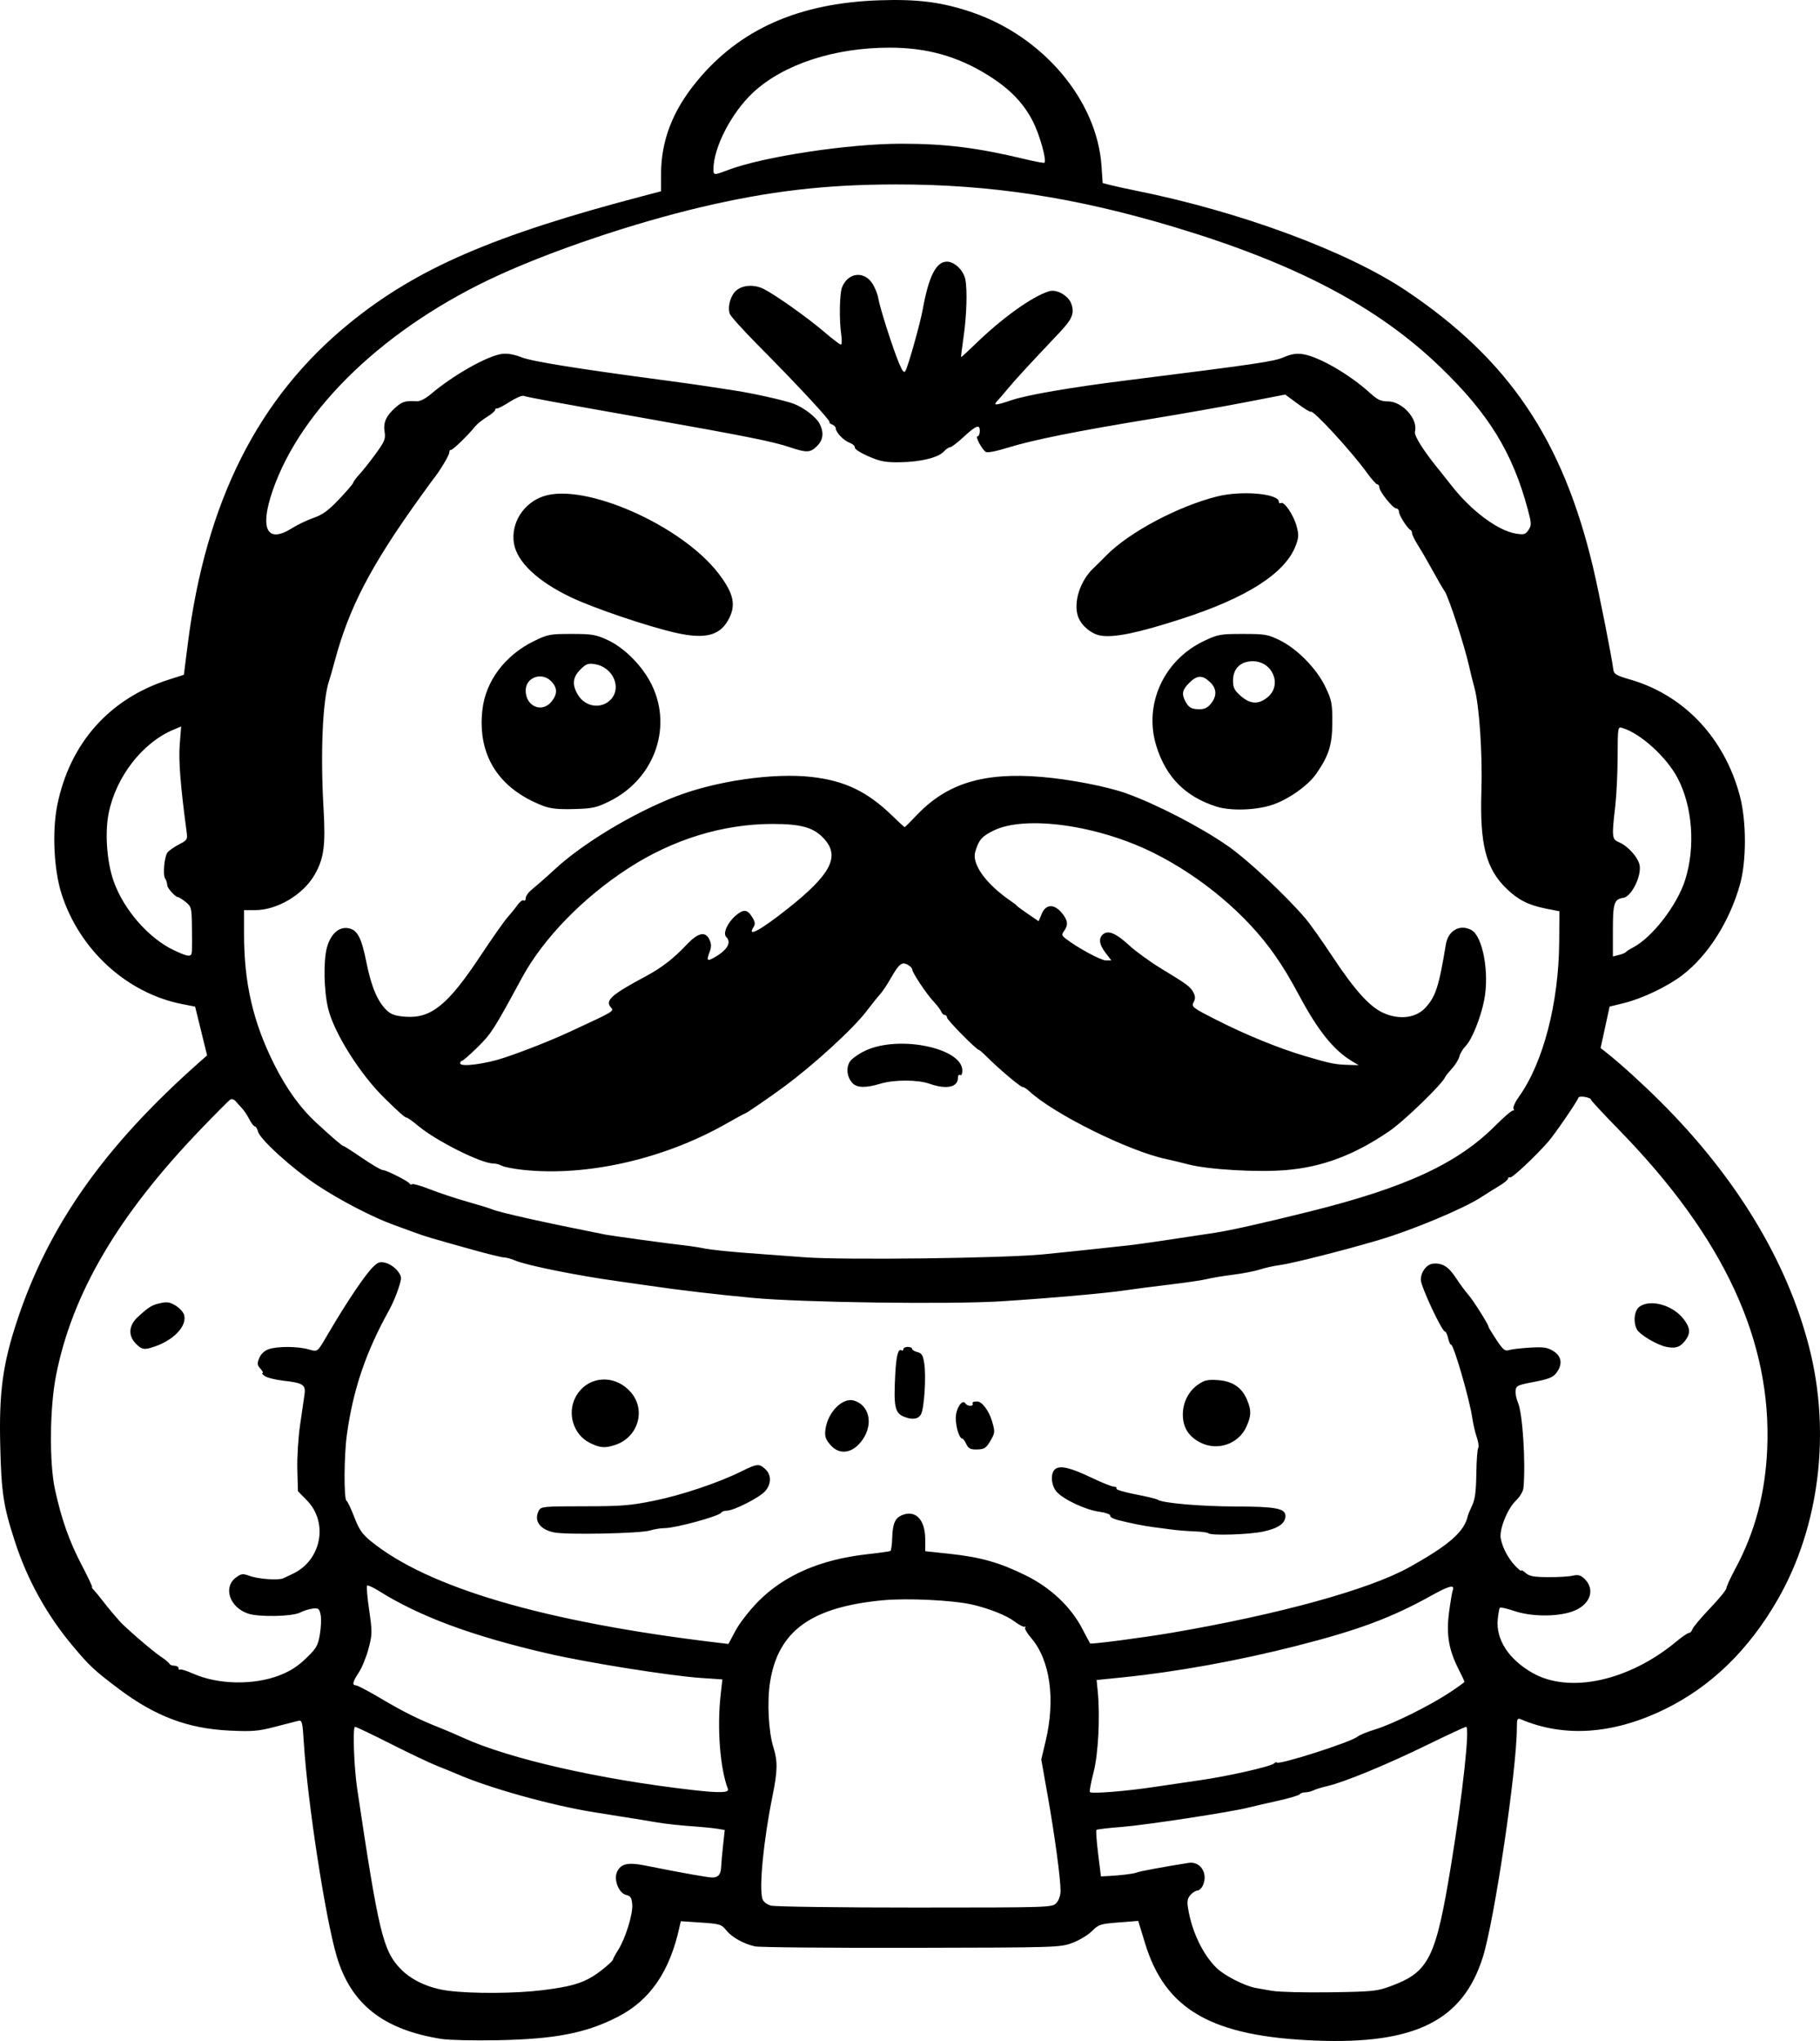 <?xml version="1.0" encoding="UTF-8" standalone="no"?>
<!-- Created with Inkscape (http://www.inkscape.org/) -->

<svg
   width="220.571mm"
   height="247.304mm"
   viewBox="0 0 220.571 247.304"
   version="1.1"
   id="svg5"
   xml:space="preserve"
   xmlns="http://www.w3.org/2000/svg"
   xmlns:svg="http://www.w3.org/2000/svg"><defs
     id="defs2" /><g
     id="layer1"
     transform="translate(61.007,-27)"><path
       style="fill:#000000;stroke-width:0.265"
       d="m -7.461,274.063 c -7.092,-1.118 -11.012,-4.204 -12.744,-10.035 -1.36,-4.58 -3.516,-18.56 -3.973,-25.764 -0.174,-2.739 -0.207,-2.862 -0.74,-2.739 -0.307,0.071 -1.57,0.395 -2.807,0.721 -1.941,0.511 -2.684,0.572 -5.424,0.448 -5.07,-0.23 -9.055,-1.732 -13.511,-5.092 -2.927,-2.208 -3.487,-2.73 -5.522,-5.154 -3.128,-3.725 -5.494,-7.986 -7,-12.607 -1.417,-4.347 -1.661,-5.938 -1.798,-11.734 -0.153,-6.441 0.306,-9.822 2.044,-15.079 3.825,-11.566 10.601,-21.161 22.158,-31.381 l 0.869,-0.769 -0.725,-2.953 -0.725,-2.953 -1.587,-0.312 c -6.692,-1.317 -12.44,-6.574 -14.606,-13.361 -0.927,-2.906 -1.151,-7.573 -0.514,-10.733 1.512,-7.503 6.316,-12.917 13.5,-15.213 l 1.843,-0.589 0.464,-3.666 c 2.197,-17.354 8.54,-29.94 19.631,-38.954 8.152,-6.625 17.406,-10.632 35.552,-15.394 l 2.183,-0.573 V 48.132 c 0,-4.08 1.392,-7.702 4.332,-11.274 5.199,-6.317 12.339,-9.486 22.127,-9.823 4.686,-0.161 7.667,0.23 11.304,1.482 8.596,2.96 15.075,10.67 15.617,18.588 l 0.142,2.073 0.954,0.248 c 0.525,0.137 1.907,0.44 3.071,0.674 12.666,2.547 25.617,7.342 32.761,12.131 12.411,8.32 18.97,18.026 22.646,33.513 0.705,2.97 2.257,10.8 2.458,12.4 0.067,0.534 0.371,0.711 2.063,1.201 6.497,1.882 11.392,7.068 13.258,14.047 0.821,3.071 0.828,7.95 0.015,10.82 -1.264,4.462 -3.866,8.556 -6.943,10.924 -1.799,1.385 -4.874,2.856 -7.125,3.409 l -1.721,0.423 -0.546,2.51 -0.546,2.51 0.68,0.534 c 1.614,1.266 4.29,3.692 6.519,5.908 9.21,9.156 15.402,19.368 18.077,29.811 2.652,10.354 1.241,21.745 -3.78,30.518 -3.529,6.166 -8.135,10.635 -13.786,13.377 -6.209,3.013 -12.128,3.415 -17.396,1.182 -0.402,-0.171 -0.463,-0.037 -0.463,1.02 0,5.03 -2.716,23.345 -4.125,27.812 -2.423,7.685 -8.191,10.57 -20.201,10.105 -12.603,-0.488 -18.255,-3.694 -20.722,-11.754 l -0.841,-2.748 -2.37,0.185 c -2.211,0.173 -2.428,0.243 -3.233,1.049 -0.475,0.475 -1.543,1.117 -2.373,1.428 -1.484,0.555 -1.82,0.565 -19.529,0.599 -9.911,0.019 -18.436,-0.06 -18.946,-0.175 -1.393,-0.314 -2.787,-1.097 -3.481,-1.955 -0.58,-0.717 -0.777,-0.777 -3.063,-0.93 l -2.443,-0.164 -0.16,0.724 c -1.189,5.396 -3.552,8.838 -7.447,10.847 -3.854,1.988 -7.595,2.717 -14.627,2.849 -2.838,0.054 -5.864,-0.014 -6.725,-0.149 z m 12.291,-5.927 c 3.146,-0.395 4.589,-0.79 5.968,-1.637 0.978,-0.6 2.488,-1.858 2.488,-2.072 0,-0.085 0.279,-0.599 0.62,-1.142 0.897,-1.427 1.808,-4.37 1.712,-5.526 -0.067,-0.809 -0.206,-1.025 -0.737,-1.149 -0.889,-0.208 -1.539,-1.845 -1.108,-2.791 0.455,-0.999 1.301,-1.194 3.385,-0.78 4.753,0.946 7.614,1.454 8.178,1.454 0.717,0 1.03,-0.392 1.059,-1.323 0.011,-0.364 0.113,-1.509 0.226,-2.546 l 0.206,-1.884 -0.883,-0.151 c -0.486,-0.083 -1.955,-0.226 -3.265,-0.317 -1.31,-0.091 -3.096,-0.289 -3.969,-0.439 -0.873,-0.15 -1.826,-0.309 -2.117,-0.352 -0.291,-0.043 -1.363,-0.214 -2.381,-0.379 -1.019,-0.165 -2.507,-0.405 -3.307,-0.532 -5.093,-0.813 -12.731,-2.947 -16.536,-4.619 -0.437,-0.192 -1.508,-0.63 -2.381,-0.973 -0.873,-0.343 -3.415,-1.55 -5.65,-2.682 -2.234,-1.132 -4.176,-2.058 -4.316,-2.058 -0.305,0 -0.134,4.862 0.266,7.541 2.582,17.295 3.117,19.533 5.189,21.724 1.344,1.421 3.471,2.408 5.848,2.712 2.906,0.373 8.201,0.337 11.506,-0.078 z M 107.548,267.656 c 4.644,-1.724 5.456,-3.362 7.316,-14.75 1.411,-8.638 2.283,-16.669 1.809,-16.669 -0.127,0 -2.277,0.999 -4.779,2.22 -4.866,2.375 -9.925,4.462 -12.003,4.95 -0.702,0.165 -1.484,0.405 -1.736,0.534 -0.253,0.128 -0.692,0.233 -0.977,0.233 -0.284,0 -0.582,0.105 -0.662,0.234 -0.08,0.129 -1.307,0.491 -2.728,0.806 -1.421,0.315 -3,0.679 -3.509,0.811 -2.036,0.525 -12.484,2.122 -15.282,2.336 -1.638,0.125 -3.042,0.291 -3.119,0.367 -0.077,0.077 0.013,1.376 0.201,2.886 l 0.34,2.746 0.794,-0.039 c 1.549,-0.076 3.18,-0.277 3.572,-0.441 0.338,-0.141 3.261,-0.683 6.258,-1.159 1.485,-0.236 2.445,1.4 1.67,2.847 -0.151,0.281 -0.43,0.512 -0.62,0.512 -0.191,0 -0.559,0.235 -0.819,0.522 -0.365,0.404 -0.434,0.766 -0.301,1.595 0.454,2.837 1.787,5.627 3.477,7.275 0.939,0.915 3.431,2.179 4.755,2.411 0.291,0.051 1.184,0.207 1.984,0.346 0.8,0.139 3.956,0.217 7.011,0.172 5.172,-0.076 5.68,-0.128 7.346,-0.746 z M 67.017,257.586 c 0.306,-0.329 0.508,-0.922 0.507,-1.489 -0.003,-1.514 -0.702,-6.677 -1.55,-11.466 l -0.787,-4.438 0.517,-2.166 c 1.225,-5.127 0.568,-9.857 -1.743,-12.557 -0.503,-0.588 -0.83,-1.154 -0.725,-1.258 0.104,-0.104 0.07,-0.15 -0.075,-0.102 -0.146,0.048 -0.693,-0.24 -1.216,-0.64 -0.949,-0.725 -3.124,-1.592 -5.143,-2.049 -2.354,-0.533 -7.859,-0.798 -10.803,-0.521 -8.678,0.818 -12.678,3.703 -13.671,9.859 -0.387,2.398 -0.205,6.036 0.397,7.967 0.533,1.709 0.511,2.839 -0.115,5.926 -1.079,5.317 -1.643,11.088 -1.216,12.435 0.109,0.343 0.522,0.67 1.025,0.812 0.464,0.131 8.323,0.237 17.466,0.235 16.457,-0.003 16.628,-0.009 17.132,-0.55 z m 11.961,-14.078 c 1.487,-0.226 3.944,-0.588 5.46,-0.804 3.348,-0.478 8.486,-1.638 8.947,-2.02 0.185,-0.153 0.336,-0.213 0.336,-0.133 0,0.415 9.032,-2.466 9.79,-3.123 0.218,-0.189 1.186,-0.586 2.151,-0.881 2.127,-0.651 6.558,-2.845 9.013,-4.463 0.99,-0.653 1.801,-1.239 1.801,-1.302 0,-0.064 -0.343,-0.797 -0.763,-1.63 -1.158,-2.299 -1.457,-4.154 -1.101,-6.83 0.164,-1.23 0.361,-2.401 0.437,-2.601 0.293,-0.765 -0.394,-0.604 -2.554,0.597 -4.877,2.711 -8.859,4.196 -16.392,6.115 -7.026,1.789 -14.546,3.151 -21.034,3.81 l -3.175,0.322 0.132,1.315 c 0.308,3.061 0.076,7.642 -0.5,9.863 -0.313,1.209 -0.516,2.285 -0.451,2.392 0.151,0.245 4.373,-0.09 7.904,-0.626 z m -51.767,0.261 c -0.952,-2.482 -1.331,-7.38 -0.881,-11.396 l 0.211,-1.88 -2.605,-0.179 c -3.783,-0.261 -13.706,-1.843 -18.525,-2.954 -9.151,-2.11 -15.537,-4.475 -20.511,-7.594 -0.697,-0.437 -1.337,-0.725 -1.422,-0.64 -0.085,0.085 0.03,1.422 0.255,2.971 0.385,2.643 0.38,2.93 -0.073,4.654 -0.265,1.011 -0.792,2.306 -1.171,2.878 -0.762,1.151 -0.858,1.581 -0.353,1.581 0.184,0 1.591,0.744 3.125,1.654 2.671,1.584 4.537,2.506 7.123,3.523 0.655,0.257 1.905,0.793 2.778,1.191 5.591,2.545 16.524,5.031 27.781,6.316 3.264,0.373 4.444,0.338 4.267,-0.124 z m -54.356,-13.769 c 1.275,-0.487 2.22,-1.09 3.222,-2.055 1.262,-1.215 1.448,-1.536 1.682,-2.905 0.145,-0.847 0.186,-1.918 0.09,-2.381 -0.154,-0.748 -0.261,-0.831 -0.955,-0.748 -0.43,0.051 -1.112,0.264 -1.515,0.473 -0.953,0.493 -5.028,0.576 -6.335,0.13 -2.223,-0.758 -3.038,-3.19 -1.463,-4.361 0.653,-0.485 0.827,-0.507 1.663,-0.204 1.092,0.395 3.519,0.565 4.091,0.287 0.218,-0.106 0.732,-0.35 1.142,-0.542 3.467,-1.626 4.347,-6.2 1.711,-8.896 l -1.089,-1.114 -0.072,-2.624 c -0.04,-1.443 0.109,-3.859 0.33,-5.369 0.221,-1.51 0.464,-3.181 0.539,-3.714 0.169,-1.194 -0.154,-1.406 -2.56,-1.679 -0.946,-0.107 -1.955,-0.359 -2.242,-0.559 -0.287,-0.2 -0.417,-0.364 -0.29,-0.364 0.128,0 0.019,-0.235 -0.241,-0.522 -0.406,-0.448 -0.427,-0.633 -0.148,-1.306 0.2,-0.484 0.633,-0.891 1.133,-1.065 1.044,-0.364 3.485,-0.359 4.815,0.011 1.165,0.323 1.049,0.412 2.347,-1.802 2.344,-4 4.617,-7.368 5.571,-8.254 0.58,-0.539 0.811,-0.599 1.523,-0.395 0.462,0.132 1.082,0.566 1.379,0.963 0.522,0.699 0.525,0.766 0.098,2.114 -0.243,0.766 -0.739,1.928 -1.104,2.583 -2.855,5.131 -4.394,9.665 -5.149,15.167 -0.347,2.529 -0.374,7.765 -0.042,7.971 0.133,0.082 0.559,0.979 0.946,1.992 0.558,1.46 0.961,2.053 1.941,2.856 6.931,5.683 21.086,9.84 42.03,12.345 l 1.37,0.164 0.866,-1.624 c 0.476,-0.893 1.705,-2.474 2.731,-3.512 3.162,-3.201 7.567,-5.111 13.236,-5.739 1.452,-0.161 2.713,-0.338 2.803,-0.394 0.09,-0.056 0.186,-0.775 0.213,-1.598 0.058,-1.768 0.357,-2.426 1.258,-2.769 1.614,-0.614 2.744,0.61 2.744,2.973 v 1.423 l 2.977,0.319 c 3.749,0.402 6.014,1.044 9.194,2.608 3.015,1.483 5.455,3.779 6.853,6.45 0.495,0.945 0.928,1.755 0.964,1.8 0.098,0.125 6.487,-0.712 9.911,-1.299 13.011,-2.23 23.885,-5.227 28.729,-7.917 4.85,-2.694 6.711,-4.323 7.132,-6.244 0.036,-0.163 0.273,-0.736 0.528,-1.272 0.341,-0.718 0.473,-1.721 0.5,-3.804 0.021,-1.556 0.122,-2.965 0.225,-3.132 0.103,-0.166 0.027,-0.762 -0.17,-1.323 -0.197,-0.561 -0.443,-1.616 -0.547,-2.343 -0.315,-2.207 -2.243,-8.864 -2.566,-8.864 -0.104,0 -0.267,-0.357 -0.363,-0.794 -0.096,-0.437 -0.263,-0.794 -0.371,-0.794 -0.376,0 -2.936,-5.474 -2.936,-6.277 0,-0.937 0.694,-1.867 1.455,-1.951 1.127,-0.123 1.894,0.342 2.771,1.682 0.49,0.748 1.169,1.673 1.51,2.055 0.604,0.678 2.466,3.623 2.466,3.901 0,0.076 0.43,0.787 0.956,1.579 0.803,1.21 1.046,1.41 1.521,1.253 0.311,-0.103 1.459,-0.238 2.55,-0.301 1.666,-0.096 2.122,-0.028 2.844,0.424 1.011,0.634 1.139,1.623 0.343,2.659 -0.4,0.521 -0.956,0.742 -2.685,1.068 -1.995,0.376 -2.186,0.466 -2.245,1.063 -0.036,0.359 0.094,1.009 0.288,1.446 0.567,1.274 0.954,7.322 0.662,10.368 -0.037,0.392 -0.451,1.074 -0.921,1.521 -1.009,0.959 -2.024,3.483 -1.83,4.55 0.201,1.111 0.87,2.394 1.725,3.309 0.418,0.447 0.759,0.722 0.759,0.612 0,-0.111 0.243,0.018 0.539,0.287 0.428,0.388 0.987,0.491 2.712,0.504 1.195,0.009 2.539,-0.071 2.987,-0.178 0.631,-0.15 0.943,-0.074 1.386,0.338 1.466,1.365 0.713,3.312 -1.565,4.048 -1.9,0.614 -4.896,0.569 -6.892,-0.104 -0.886,-0.298 -1.673,-0.48 -1.75,-0.403 -0.077,0.077 -0.195,0.715 -0.263,1.418 -0.234,2.435 1.318,4.828 4.201,6.478 4.48,2.563 11.711,0.985 17.466,-3.812 0.675,-0.563 1.352,-1.023 1.504,-1.023 0.152,0 0.346,-0.208 0.43,-0.463 0.085,-0.255 1.045,-1.396 2.134,-2.536 1.089,-1.14 1.98,-2.232 1.98,-2.427 0,-0.195 0.48,-1.245 1.067,-2.333 2.379,-4.41 3.631,-9.087 3.873,-14.469 0.59,-13.126 -5.224,-25.678 -17.925,-38.695 -1.88,-1.926 -3.418,-3.579 -3.418,-3.672 -0.002,-0.3 -1.438,-0.546 -1.533,-0.262 -0.16,0.479 -2.864,4.423 -3.654,5.328 -1.583,1.814 -4.428,4.473 -4.644,4.339 -0.123,-0.076 -0.224,-0.022 -0.224,0.12 0,0.142 -0.446,0.525 -0.992,0.85 -0.546,0.325 -1.59,0.978 -2.321,1.451 -2.13,1.377 -8.274,3.946 -12.297,5.141 -4.193,1.245 -10.584,2.864 -12.055,3.054 -0.718,0.092 -1.801,0.332 -2.407,0.532 -0.605,0.2 -2.073,0.486 -3.26,0.635 -1.188,0.149 -2.598,0.383 -3.133,0.52 -0.535,0.137 -2.58,0.44 -4.545,0.673 -1.965,0.233 -4.346,0.542 -5.292,0.686 -2.356,0.358 -9.191,0.965 -15.081,1.339 -6.251,0.397 -24.107,0.154 -30.163,-0.41 -4.295,-0.4 -9.052,-0.959 -12.435,-1.462 -0.946,-0.14 -2.672,-0.387 -3.836,-0.547 -4.947,-0.682 -11.063,-1.912 -12.506,-2.515 -0.506,-0.211 -1.131,-0.384 -1.39,-0.384 -0.259,0 -2,-0.427 -3.87,-0.95 -5.175,-1.446 -5.689,-1.598 -6.972,-2.076 -0.655,-0.244 -1.811,-0.666 -2.568,-0.94 -2.462,-0.887 -6.4,-2.929 -9.156,-4.747 -3.021,-1.993 -6.986,-5.579 -7.226,-6.535 -0.087,-0.345 -0.261,-0.628 -0.387,-0.628 -0.126,0 -0.426,-0.387 -0.666,-0.86 -0.241,-0.473 -0.631,-1.063 -0.867,-1.31 -0.236,-0.248 -0.585,-0.637 -0.775,-0.865 -0.197,-0.236 -0.483,-0.327 -0.665,-0.211 -0.176,0.112 -1.806,1.751 -3.623,3.643 -9.977,10.385 -15.53,19.837 -17.489,29.768 -0.777,3.938 -0.835,10.624 -0.122,13.881 0.782,3.568 1.727,6.241 3.208,9.07 0.781,1.492 1.357,2.712 1.28,2.712 -0.077,0 0.017,0.16 0.209,0.355 0.192,0.195 0.643,0.742 1.003,1.214 0.359,0.473 0.928,1.176 1.264,1.563 0.336,0.387 0.711,0.823 0.833,0.969 0.562,0.669 3.973,3.615 4.922,4.251 0.582,0.39 1.098,0.813 1.147,0.941 0.049,0.128 0.316,0.232 0.595,0.232 0.279,0 0.507,0.139 0.507,0.309 0,0.17 0.069,0.24 0.153,0.156 0.084,-0.084 0.817,0.141 1.628,0.5 3.005,1.329 7.282,1.414 10.439,0.208 z M 6.143,212.681 c -1.744,-0.359 -2.494,-1.439 -1.843,-2.655 0.256,-0.479 0.603,-0.512 5.457,-0.512 4.489,0 5.623,-0.089 8.469,-0.665 3.37,-0.682 7.838,-2.183 10.645,-3.576 1.877,-0.931 2.127,-0.953 2.886,-0.246 0.739,0.689 0.728,1.779 -0.026,2.651 -0.66,0.763 -3.802,2.366 -4.638,2.366 -0.301,0 -0.616,0.111 -0.7,0.247 -0.264,0.427 -5.541,1.869 -6.838,1.869 -0.467,0 -1.265,0.128 -1.773,0.284 -1.209,0.371 -10.106,0.552 -11.64,0.237 z m 79.29,0.099 c -0.096,-0.096 -0.859,-0.198 -1.698,-0.227 -0.838,-0.029 -2.06,-0.127 -2.715,-0.217 -0.655,-0.09 -1.667,-0.223 -2.249,-0.296 -1.121,-0.141 -2.834,-0.485 -4.366,-0.877 -0.509,-0.13 -0.9,-0.365 -0.868,-0.522 0.032,-0.157 -0.561,-0.366 -1.323,-0.467 -1.626,-0.214 -4.307,-1.467 -5.151,-2.407 -0.692,-0.77 -0.798,-2.252 -0.196,-2.751 0.588,-0.488 1.857,-0.19 4.415,1.036 1.241,0.595 2.459,1.082 2.706,1.082 0.247,0 0.385,0.105 0.305,0.233 -0.079,0.128 0.956,0.442 2.299,0.698 1.344,0.256 2.562,0.551 2.708,0.656 0.561,0.404 5.217,0.809 9.393,0.818 4.916,0.01 6.085,0.231 6.085,1.147 0,0.901 -0.849,1.496 -2.7,1.894 -1.719,0.369 -6.339,0.509 -6.646,0.202 z m -45.824,-10.727 c -0.587,-0.697 -0.688,-1.028 -0.575,-1.871 0.279,-2.077 2.084,-3.892 3.459,-3.476 1.845,0.558 2.356,2.799 1.071,4.691 -1.167,1.717 -2.829,1.993 -3.954,0.656 z m 16.492,-0.079 c -0.166,-0.364 -0.382,-0.661 -0.481,-0.661 -0.356,0 -0.794,-1.371 -0.794,-2.485 0,-1.172 0.804,-2.374 1.18,-1.766 0.211,0.341 0.964,0.379 0.871,0.044 -0.063,-0.227 0.058,-0.291 0.555,-0.291 0.566,0 1.41,1.119 1.777,2.356 0.374,1.259 0.369,1.422 -0.071,2.213 -0.612,1.101 -0.824,1.243 -1.87,1.247 -0.669,0.003 -0.934,-0.146 -1.167,-0.657 z m -45.613,-0.137 c -1.995,-0.987 -2.8,-3.559 -1.739,-5.555 1.383,-2.603 4.774,-2.868 6.744,-0.527 1.804,2.144 0.816,5.403 -1.916,6.316 -1.264,0.422 -1.854,0.378 -3.09,-0.234 z m 74.008,-0.03 c -1.444,-0.725 -2.151,-1.844 -2.152,-3.409 -10e-4,-1.481 0.7,-2.847 1.878,-3.657 0.744,-0.512 1.155,-0.601 2.382,-0.515 1.767,0.124 2.903,0.895 3.527,2.396 0.534,1.284 0.516,1.929 -0.089,3.261 -0.946,2.082 -3.479,2.961 -5.545,1.924 z m -35.936,-3.142 c -1.12,-0.451 -1.277,-1.208 -1.069,-5.158 0.118,-2.225 0.353,-3.137 0.748,-2.893 0.13,0.081 0.237,0.02 0.237,-0.134 0,-0.154 0.238,-0.28 0.529,-0.28 0.291,0 0.529,0.106 0.529,0.236 0,0.13 0.29,0.309 0.645,0.398 0.529,0.133 0.679,0.383 0.829,1.386 0.24,1.602 -0.004,5.413 -0.393,6.14 -0.321,0.6 -1.054,0.709 -2.056,0.305 z m -93.097,-8.85 c -0.962,-0.962 -0.88,-2.209 0.21,-3.215 1.352,-1.247 1.704,-1.464 2.763,-1.703 0.799,-0.18 1.161,-0.12 1.86,0.313 0.477,0.295 0.937,0.811 1.021,1.147 0.332,1.321 -1.247,3.002 -3.567,3.799 -1.27,0.436 -1.553,0.394 -2.288,-0.341 z m 185.44,0.374 c -1.118,-0.237 -3.186,-1.469 -3.523,-2.097 -0.488,-0.911 -0.326,-2.321 0.319,-2.772 1.351,-0.946 4.051,-0.175 5.35,1.529 0.813,1.066 0.852,1.734 0.154,2.621 -0.62,0.788 -1.167,0.959 -2.3,0.719 z M 65.41,178.988 c 2.256,-0.222 5.232,-0.53 6.615,-0.685 1.382,-0.155 3.049,-0.335 3.704,-0.4 0.655,-0.065 3.096,-0.407 5.424,-0.761 2.328,-0.354 4.65,-0.705 5.159,-0.781 1.735,-0.259 5.944,-1.203 11.245,-2.522 11.803,-2.937 18.073,-5.834 22.709,-10.494 1.013,-1.019 1.953,-1.819 2.088,-1.779 0.135,0.04 0.164,-0.059 0.065,-0.22 -0.1,-0.161 0.195,-0.817 0.654,-1.456 2.943,-4.098 4.833,-11.358 4.885,-18.769 l 0.026,-3.704 -1.66,-0.328 c -2.09,-0.414 -3.356,-1.057 -4.758,-2.418 -2.493,-2.42 -3.245,-5.353 -3.038,-11.851 0.142,-4.446 -0.251,-10.314 -0.833,-12.435 -0.193,-0.703 -0.496,-1.933 -0.675,-2.733 -0.54,-2.423 -2.454,-8.291 -2.935,-8.996 -0.248,-0.364 -0.906,-1.495 -1.462,-2.514 -0.556,-1.019 -1.346,-2.381 -1.755,-3.028 -0.409,-0.647 -0.744,-1.322 -0.744,-1.499 0,-0.178 -0.089,-0.363 -0.198,-0.411 -0.364,-0.162 -1.389,-1.781 -1.389,-2.194 0,-0.224 -0.153,-0.408 -0.34,-0.408 -0.402,0 -2.041,-2.057 -2.041,-2.562 0,-0.192 -0.109,-0.349 -0.242,-0.349 -0.133,0 -0.692,-0.625 -1.243,-1.389 -1.87,-2.595 -6.552,-7.684 -6.821,-7.415 -0.066,0.066 -0.789,-0.375 -1.607,-0.979 l -1.487,-1.099 -4.817,0.933 c -2.649,0.513 -7.794,1.421 -11.432,2.016 -8.933,1.463 -14.25,2.527 -17.268,3.456 -1.604,0.494 -2.625,0.686 -2.812,0.529 -0.513,-0.43 -1.261,-1.874 -0.97,-1.874 0.154,0 0.28,-0.294 0.28,-0.653 0,-0.854 -0.429,-0.684 -2.05,0.811 -0.692,0.638 -1.388,1.161 -1.547,1.163 -0.159,0.002 -0.501,0.237 -0.76,0.523 -0.664,0.733 -2.822,1.261 -5.3,1.297 -1.78,0.025 -2.39,-0.089 -3.836,-0.716 -0.946,-0.41 -1.689,-0.888 -1.652,-1.061 0.037,-0.173 -0.242,-0.433 -0.622,-0.578 -0.737,-0.28 -1.672,-1.249 -1.686,-1.748 -0.005,-0.166 -0.204,-0.377 -0.444,-0.469 -0.239,-0.092 -0.379,-0.222 -0.311,-0.291 0.153,-0.153 -4.054,-4.679 -8.558,-9.209 -1.855,-1.866 -3.449,-3.632 -3.542,-3.926 -0.287,-0.903 0.126,-2.286 0.852,-2.857 0.831,-0.653 2.19,-0.698 3.328,-0.11 1.462,0.756 5.296,3.478 7.21,5.118 1.019,0.873 1.955,1.589 2.081,1.591 0.126,0.002 0.145,-0.556 0.042,-1.239 -0.253,-1.687 -0.201,-4.908 0.091,-5.673 0.685,-1.791 2.622,-2.071 3.658,-0.529 0.329,0.489 0.666,1.323 0.751,1.852 0.183,1.146 1.814,6.229 2.551,7.949 0.392,0.915 0.575,1.117 0.741,0.819 0.341,-0.614 1.79,-5.777 2.093,-7.459 0.719,-3.986 1.623,-5.77 2.924,-5.77 0.925,0 2.013,1.049 2.234,2.153 0.257,1.286 0.163,4.365 -0.214,6.975 -0.189,1.31 -0.324,2.407 -0.3,2.438 0.024,0.031 0.752,-0.633 1.618,-1.476 3.34,-3.252 6.963,-5.856 9.042,-6.5 0.932,-0.289 2.379,0.541 2.714,1.555 0.376,1.141 0.091,1.819 -1.453,3.453 -3.915,4.145 -5.385,5.742 -6.216,6.749 -0.509,0.618 -1.089,1.293 -1.288,1.499 -0.593,0.615 -0.268,0.602 1.732,-0.07 1.887,-0.634 7.131,-1.538 13.711,-2.364 16.138,-2.026 18.009,-2.301 19.251,-2.831 0.924,-0.395 1.545,-0.492 2.335,-0.365 1.943,0.311 5.655,2.461 8.108,4.696 0.901,0.822 1.321,1.019 2.163,1.019 1.759,0 3.685,2.146 3.288,3.664 -0.134,0.513 1.13,2.477 3.242,5.037 0.194,0.235 0.723,0.903 1.176,1.486 2.389,3.071 5.636,5.49 7.839,5.839 0.964,0.153 1.149,0.097 1.508,-0.451 0.373,-0.569 0.365,-0.791 -0.087,-2.477 -1.851,-6.9 -4.736,-11.595 -10.6,-17.25 -7.605,-7.333 -17.513,-12.546 -32.269,-16.978 -11.959,-3.592 -22.274,-5.169 -33.734,-5.157 -8.534,0.009 -15.393,0.812 -23.672,2.772 C 15.792,54.034 6.168,57.27 -0.543,60.333 -14.168,66.549 -24.518,76.415 -27.975,86.483 c -1.589,4.626 -0.657,6.423 2.345,4.524 0.668,-0.422 1.85,-0.988 2.627,-1.257 1.093,-0.378 1.797,-0.894 3.109,-2.276 0.933,-0.983 1.696,-1.877 1.696,-1.987 0,-0.11 0.327,-0.553 0.728,-0.983 0.4,-0.431 1.291,-1.555 1.979,-2.498 1.105,-1.513 1.233,-1.828 1.096,-2.685 -0.182,-1.136 0.177,-1.931 1.333,-2.954 0.802,-0.71 1.208,-0.829 2.54,-0.747 0.414,0.026 1.062,-0.297 1.72,-0.856 2.7,-2.296 6.85,-4.644 8.628,-4.882 0.652,-0.087 1.474,0.056 2.398,0.419 1.274,0.5 6.881,1.399 17.546,2.813 1.746,0.231 3.889,0.532 4.763,0.668 0.873,0.136 2.48,0.383 3.572,0.549 2.21,0.336 6.02,1.193 7.101,1.599 1.181,0.443 2.704,1.614 3.104,2.387 0.559,1.081 0.463,1.973 -0.295,2.73 -0.816,0.816 -1.253,0.832 -3.351,0.126 -1.98,-0.667 -5.315,-1.335 -17.01,-3.408 C 5.766,75.658 2.909,75.132 2.47,74.968 c -0.201,-0.075 -0.973,0.252 -1.715,0.728 -0.742,0.476 -1.441,0.835 -1.553,0.799 -0.112,-0.036 -0.203,0.043 -0.203,0.177 0,0.134 -0.446,0.517 -0.992,0.851 -0.546,0.335 -1.188,0.85 -1.427,1.146 -0.898,1.111 -2.748,2.903 -2.939,2.846 -0.109,-0.033 -0.198,0.113 -0.198,0.324 0,0.322 -1.162,2.254 -1.918,3.188 -0.118,0.146 -0.898,1.217 -1.733,2.381 -5.891,8.208 -8.506,13.244 -10.236,19.711 -0.253,0.946 -0.56,2.017 -0.682,2.381 -0.785,2.335 -1.062,8.749 -0.669,15.499 0.257,4.42 0.043,6.029 -1.059,7.956 -1.399,2.449 -4.55,4.326 -7.261,4.326 h -1.313 v 2.943 c 0,5.901 1.095,10.632 3.637,15.711 1.509,3.015 3.173,5.32 5.157,7.144 2.042,1.877 3.095,2.778 3.245,2.778 0.081,0 1.103,0.655 2.272,1.455 1.169,0.8 2.285,1.455 2.482,1.455 0.435,0 3.149,1.371 3.272,1.653 0.049,0.111 0.19,0.14 0.313,0.064 0.123,-0.076 1.095,0.205 2.16,0.626 1.065,0.42 3.067,1.085 4.45,1.477 1.382,0.392 2.752,0.813 3.043,0.936 0.939,0.396 6.256,1.583 13.758,3.071 0.748,0.148 7.936,1.13 9.525,1.3 0.728,0.078 1.859,0.253 2.514,0.389 0.655,0.136 2.977,0.38 5.159,0.542 2.183,0.162 5.338,0.397 7.011,0.521 4.747,0.352 24.054,0.112 28.84,-0.358 z M 2.38,168.75 c -1.124,-0.121 -2.277,-0.345 -2.562,-0.498 -0.285,-0.153 -0.764,-0.278 -1.063,-0.278 -1.449,0 -6.86,-2.711 -9.053,-4.535 -0.675,-0.562 -1.32,-1.021 -1.433,-1.021 -0.204,0 -0.864,-0.583 -2.697,-2.38 -2.957,-2.901 -6.083,-7.868 -6.805,-10.814 -0.52,-2.124 -0.596,-5.78 -0.154,-7.407 0.425,-1.563 1.364,-2.474 2.438,-2.367 1.212,0.121 1.726,1.029 2.348,4.155 0.587,2.951 1.374,4.801 2.48,5.833 0.527,0.492 1.063,0.672 2.26,0.758 3.107,0.225 5.143,-1.43 9.083,-7.378 1.39,-2.098 2.864,-4.194 3.276,-4.657 0.412,-0.463 0.965,-1.15 1.229,-1.527 0.264,-0.376 0.591,-0.615 0.728,-0.531 0.136,0.084 0.248,-0.033 0.248,-0.261 0,-0.228 0.268,-0.644 0.595,-0.926 0.327,-0.281 0.893,-0.766 1.257,-1.077 0.364,-0.311 1.134,-1.003 1.711,-1.537 3.364,-3.116 9.466,-6.789 14.561,-8.767 4.924,-1.911 11.886,-2.918 16.537,-2.391 3.996,0.453 6.733,1.764 9.722,4.66 0.81,0.784 1.505,1.426 1.544,1.426 0.04,0 0.726,-0.685 1.526,-1.521 3.637,-3.808 8.101,-5.157 15.104,-4.566 3.423,0.289 7.905,1.159 10.203,1.979 3.657,1.306 9.048,4.094 12.311,6.367 2.438,1.698 7.078,6.032 9.454,8.831 0.546,0.643 2.016,2.717 3.267,4.609 2.649,4.006 4.44,6.003 6.073,6.771 1.923,0.904 3.969,0.682 5.14,-0.559 1.264,-1.338 1.67,-2.582 2.509,-7.69 0.279,-1.699 1.699,-2.508 3.092,-1.762 1.389,0.743 2.205,5.196 1.557,8.491 -0.425,2.159 -1.487,4.793 -2.244,5.562 -0.329,0.335 -0.672,0.906 -0.761,1.27 -0.089,0.364 -0.494,1.023 -0.9,1.465 -0.406,0.442 -0.767,0.889 -0.803,0.992 -0.281,0.8 -4.967,5.347 -6.798,6.597 -4.233,2.889 -8.093,4.343 -12.514,4.713 -3.463,0.29 -9.422,-0.058 -11.843,-0.691 -0.873,-0.228 -2.092,-0.522 -2.709,-0.652 -4.487,-0.947 -13.615,-5.472 -16.543,-8.2 -0.308,-0.287 -0.676,-0.521 -0.82,-0.521 -0.273,0 -2.845,-2.168 -4.318,-3.638 -0.473,-0.473 -0.915,-0.86 -0.981,-0.86 -0.286,0 -3.866,-3.623 -3.866,-3.913 0,-0.176 -0.123,-0.32 -0.273,-0.32 -0.15,0 -0.342,-0.18 -0.427,-0.401 -0.085,-0.22 -0.512,-0.784 -0.949,-1.252 -0.886,-0.948 -2.585,-3.512 -2.585,-3.899 0,-0.138 -0.246,-0.382 -0.546,-0.542 -0.703,-0.376 -1.043,-0.098 -2.06,1.684 -0.429,0.752 -1,1.606 -1.27,1.898 -0.269,0.292 -1.015,1.221 -1.658,2.065 -1.636,2.15 -6.417,6.519 -10.077,9.208 -1.637,1.203 -4.464,3.146 -4.577,3.146 -0.06,0 -1.109,0.568 -2.33,1.263 -7.563,4.301 -16.924,6.428 -24.637,5.598 z M 0.118,155.158 c 2.493,-0.837 5.635,-2.078 7.81,-3.086 5.676,-2.629 5.501,-2.524 5.069,-3.044 -0.681,-0.82 0.123,-1.521 4.337,-3.777 1.854,-0.993 3.308,-2.123 4.892,-3.801 1.377,-1.46 2.27,-1.647 2.757,-0.577 0.237,0.52 0.237,0.874 -10e-4,1.504 -0.38,1.007 -0.288,1.129 0.514,0.679 1.64,-0.921 2.192,-1.848 1.509,-2.53 -0.431,-0.431 0.164,-1.756 1.166,-2.599 0.953,-0.802 1.408,-0.752 1.995,0.218 0.363,0.6 0.383,0.823 0.112,1.257 -0.755,1.209 0.963,0.256 4.256,-2.361 5.116,-4.065 6.255,-6.221 4.402,-8.33 -1.258,-1.432 -2.767,-1.879 -6.338,-1.876 -5.996,0.006 -12.059,1.871 -17.462,5.373 -5.508,3.57 -10.311,8.517 -12.89,13.277 -3.395,6.266 -3.719,6.774 -5.347,8.378 -0.936,0.922 -1.799,1.676 -1.918,1.676 -0.119,0 -0.217,0.136 -0.217,0.303 0,0.479 3.051,0.089 5.353,-0.684 z M 102.728,155.509 c -2.099,-1.279 -4,-3.641 -6.151,-7.643 -1.275,-2.372 -2.021,-3.613 -3.099,-5.159 -3.397,-4.874 -8.862,-9.473 -14.706,-12.378 -6.756,-3.358 -15.511,-4.576 -19.359,-2.693 -1.435,0.702 -1.814,1.142 -2.23,2.595 -0.429,1.495 1.329,3.909 4.341,5.965 0.319,0.217 0.639,0.47 0.712,0.561 0.073,0.091 0.695,0.548 1.382,1.016 l 1.25,0.85 0.376,-0.901 c 0.495,-1.184 1.483,-1.233 2.42,-0.12 0.744,0.884 0.822,1.472 0.291,2.198 -0.322,0.44 -0.298,0.553 0.198,0.938 1.396,1.084 4.251,2.632 4.856,2.632 h 0.666 l -0.693,-0.908 c -0.78,-1.023 -0.88,-1.782 -0.299,-2.264 0.623,-0.517 1.579,-0.109 3.159,1.348 0.803,0.741 2.569,2.02 3.924,2.842 3.144,1.908 3.485,2.162 3.868,2.884 0.221,0.416 0.235,0.746 0.048,1.097 -0.336,0.628 -0.267,0.684 2.763,2.225 3.521,1.791 7.578,3.446 10.716,4.369 3.133,0.922 3.616,1.02 5.292,1.069 l 1.191,0.035 z m -60.44,2.708 c -0.66,-0.729 -0.781,-1.84 -0.283,-2.6 0.236,-0.361 1.104,-0.964 1.929,-1.341 4.088,-1.869 11.686,-0.28 11.686,2.443 0,0.401 -0.114,0.633 -0.265,0.54 -0.146,-0.09 -0.265,0.058 -0.265,0.328 0,1.157 -1.391,1.453 -3.44,0.73 -1.439,-0.508 -4.309,-0.509 -5.977,-0.003 -1.76,0.534 -2.843,0.503 -3.386,-0.097 z M 4.818,124.644 c -5.411,-2.074 -7.987,-6.15 -7.361,-11.646 0.395,-3.467 2.726,-6.581 6.211,-8.298 1.697,-0.836 1.961,-0.887 4.585,-0.887 2.492,0 2.953,0.078 4.387,0.741 1.89,0.874 3.932,2.858 5.091,4.948 2.923,5.27 0.726,11.831 -4.888,14.595 -1.569,0.772 -2.044,0.876 -4.298,0.936 -1.895,0.051 -2.835,-0.047 -3.727,-0.389 z m 1.041,-12.664 c 0.703,-0.894 0.695,-1.626 -0.027,-2.395 -1.15,-1.225 -3.129,-0.536 -3.129,1.09 0,1.941 2.004,2.77 3.156,1.305 z m 7.159,-0.225 c 1.367,-1.455 0.25,-3.927 -1.935,-4.281 -0.809,-0.131 -1.063,-0.037 -1.753,0.652 -0.955,0.955 -1.034,1.871 -0.267,3.112 0.898,1.452 2.838,1.706 3.955,0.517 z m 73.426,12.986 c -3.783,-1.2 -6.131,-3.556 -7.307,-7.335 -1.568,-5.037 0.878,-10.422 5.788,-12.748 1.669,-0.791 1.97,-0.845 4.694,-0.845 2.673,0 3.038,0.062 4.468,0.764 2.132,1.046 4.5,3.47 5.546,5.678 0.756,1.595 0.833,1.995 0.827,4.273 -0.007,2.703 -0.408,3.996 -1.924,6.199 -1.03,1.497 -3.519,3.231 -5.531,3.852 -1.97,0.609 -4.922,0.681 -6.561,0.161 z m -0.681,-12.497 c 0.742,-0.943 0.69,-1.843 -0.152,-2.623 -0.918,-0.851 -1.552,-0.819 -2.495,0.125 -0.838,0.838 -0.941,1.325 -0.469,2.221 0.412,0.782 0.738,0.966 1.727,0.971 0.596,0.003 1,-0.199 1.389,-0.693 z m 6.878,-0.782 c 1.773,-1.492 0.576,-4.342 -1.823,-4.342 -1.481,0 -2.39,0.891 -2.39,2.342 0,0.863 0.162,1.185 0.935,1.864 1.163,1.021 2.176,1.063 3.278,0.136 z m -71.682,-7.771 c -3.317,-0.735 -9.963,-2.982 -12.765,-4.316 -4.06,-1.934 -6.557,-4.298 -6.917,-6.549 -0.391,-2.442 1.155,-4.888 3.601,-5.701 4.992,-1.658 16.745,3.54 21.207,9.379 1.889,2.472 2.166,3.912 1.102,5.728 -1.057,1.804 -2.813,2.215 -6.228,1.459 z m 51.461,0.33 c -1.15,-0.174 -2.422,-1.247 -2.786,-2.349 -0.571,-1.731 0.268,-4.315 1.901,-5.851 0.341,-0.321 1.037,-1.008 1.547,-1.527 2.743,-2.793 8.643,-5.935 13.4,-7.136 2.971,-0.75 7.502,-0.358 7.502,0.65 0,0.162 0.111,0.225 0.247,0.141 0.389,-0.24 1.541,1.462 1.901,2.809 0.28,1.046 0.263,1.39 -0.116,2.376 -1.286,3.349 -5.951,6.324 -13.939,8.89 -5.213,1.675 -7.989,2.249 -9.657,1.997 z m -110.167,38.222 c 0.018,-0.327 0.018,-1.667 7.9e-4,-2.977 -0.03,-2.261 -0.068,-2.411 -0.76,-2.975 -0.401,-0.327 -0.834,-0.595 -0.962,-0.595 -0.265,-0.002 -1.204,-1.023 -1.255,-1.365 -0.074,-0.502 -0.115,-0.633 -0.276,-0.886 -0.295,-0.465 -0.083,-2.703 0.3,-3.165 0.203,-0.245 0.836,-0.683 1.406,-0.974 0.973,-0.496 1.028,-0.588 0.905,-1.502 -0.746,-5.554 -0.99,-8.634 -0.837,-10.579 l 0.172,-2.197 -0.948,0.396 c -3.756,1.569 -6.981,5.746 -7.845,10.158 -0.462,2.362 -0.206,5.851 0.599,8.157 1.215,3.479 4.283,6.988 7.365,8.422 1.774,0.826 2.093,0.838 2.134,0.08 z m 173.796,0.111 c 0.074,-0.098 0.451,-0.341 0.838,-0.54 2.325,-1.197 5.352,-5.11 6.33,-8.182 1.266,-3.98 0.904,-8.907 -0.909,-12.354 -1.34,-2.549 -4.505,-5.421 -6.691,-6.071 -0.56,-0.167 -0.567,-0.124 -0.579,3.478 -0.006,2.006 -0.137,4.718 -0.291,6.028 -0.435,3.712 -0.405,3.986 0.475,4.351 1.068,0.442 2.322,1.853 2.483,2.793 0.228,1.33 -1.002,3.787 -1.966,3.929 -1.124,0.165 -1.276,0.634 -1.276,3.937 v 3.171 l 0.725,-0.182 c 0.399,-0.1 0.786,-0.262 0.86,-0.36 z M 27.212,47.602 c 4.249,-1.615 14.61,-3.188 20.998,-3.188 5.385,0 9.211,0.478 15.047,1.879 1.217,0.292 2.258,0.485 2.314,0.429 0.298,-0.298 -0.599,-3.478 -1.436,-5.086 -1.156,-2.222 -2.801,-3.9 -5.427,-5.537 -3.664,-2.283 -7.41,-3.329 -11.92,-3.325 -6.698,0.005 -12.833,2.018 -16.497,5.413 -2.637,2.443 -4.833,6.681 -4.833,9.326 0,0.735 0.05,0.738 1.754,0.09 z"
       id="path3749" /></g></svg>
